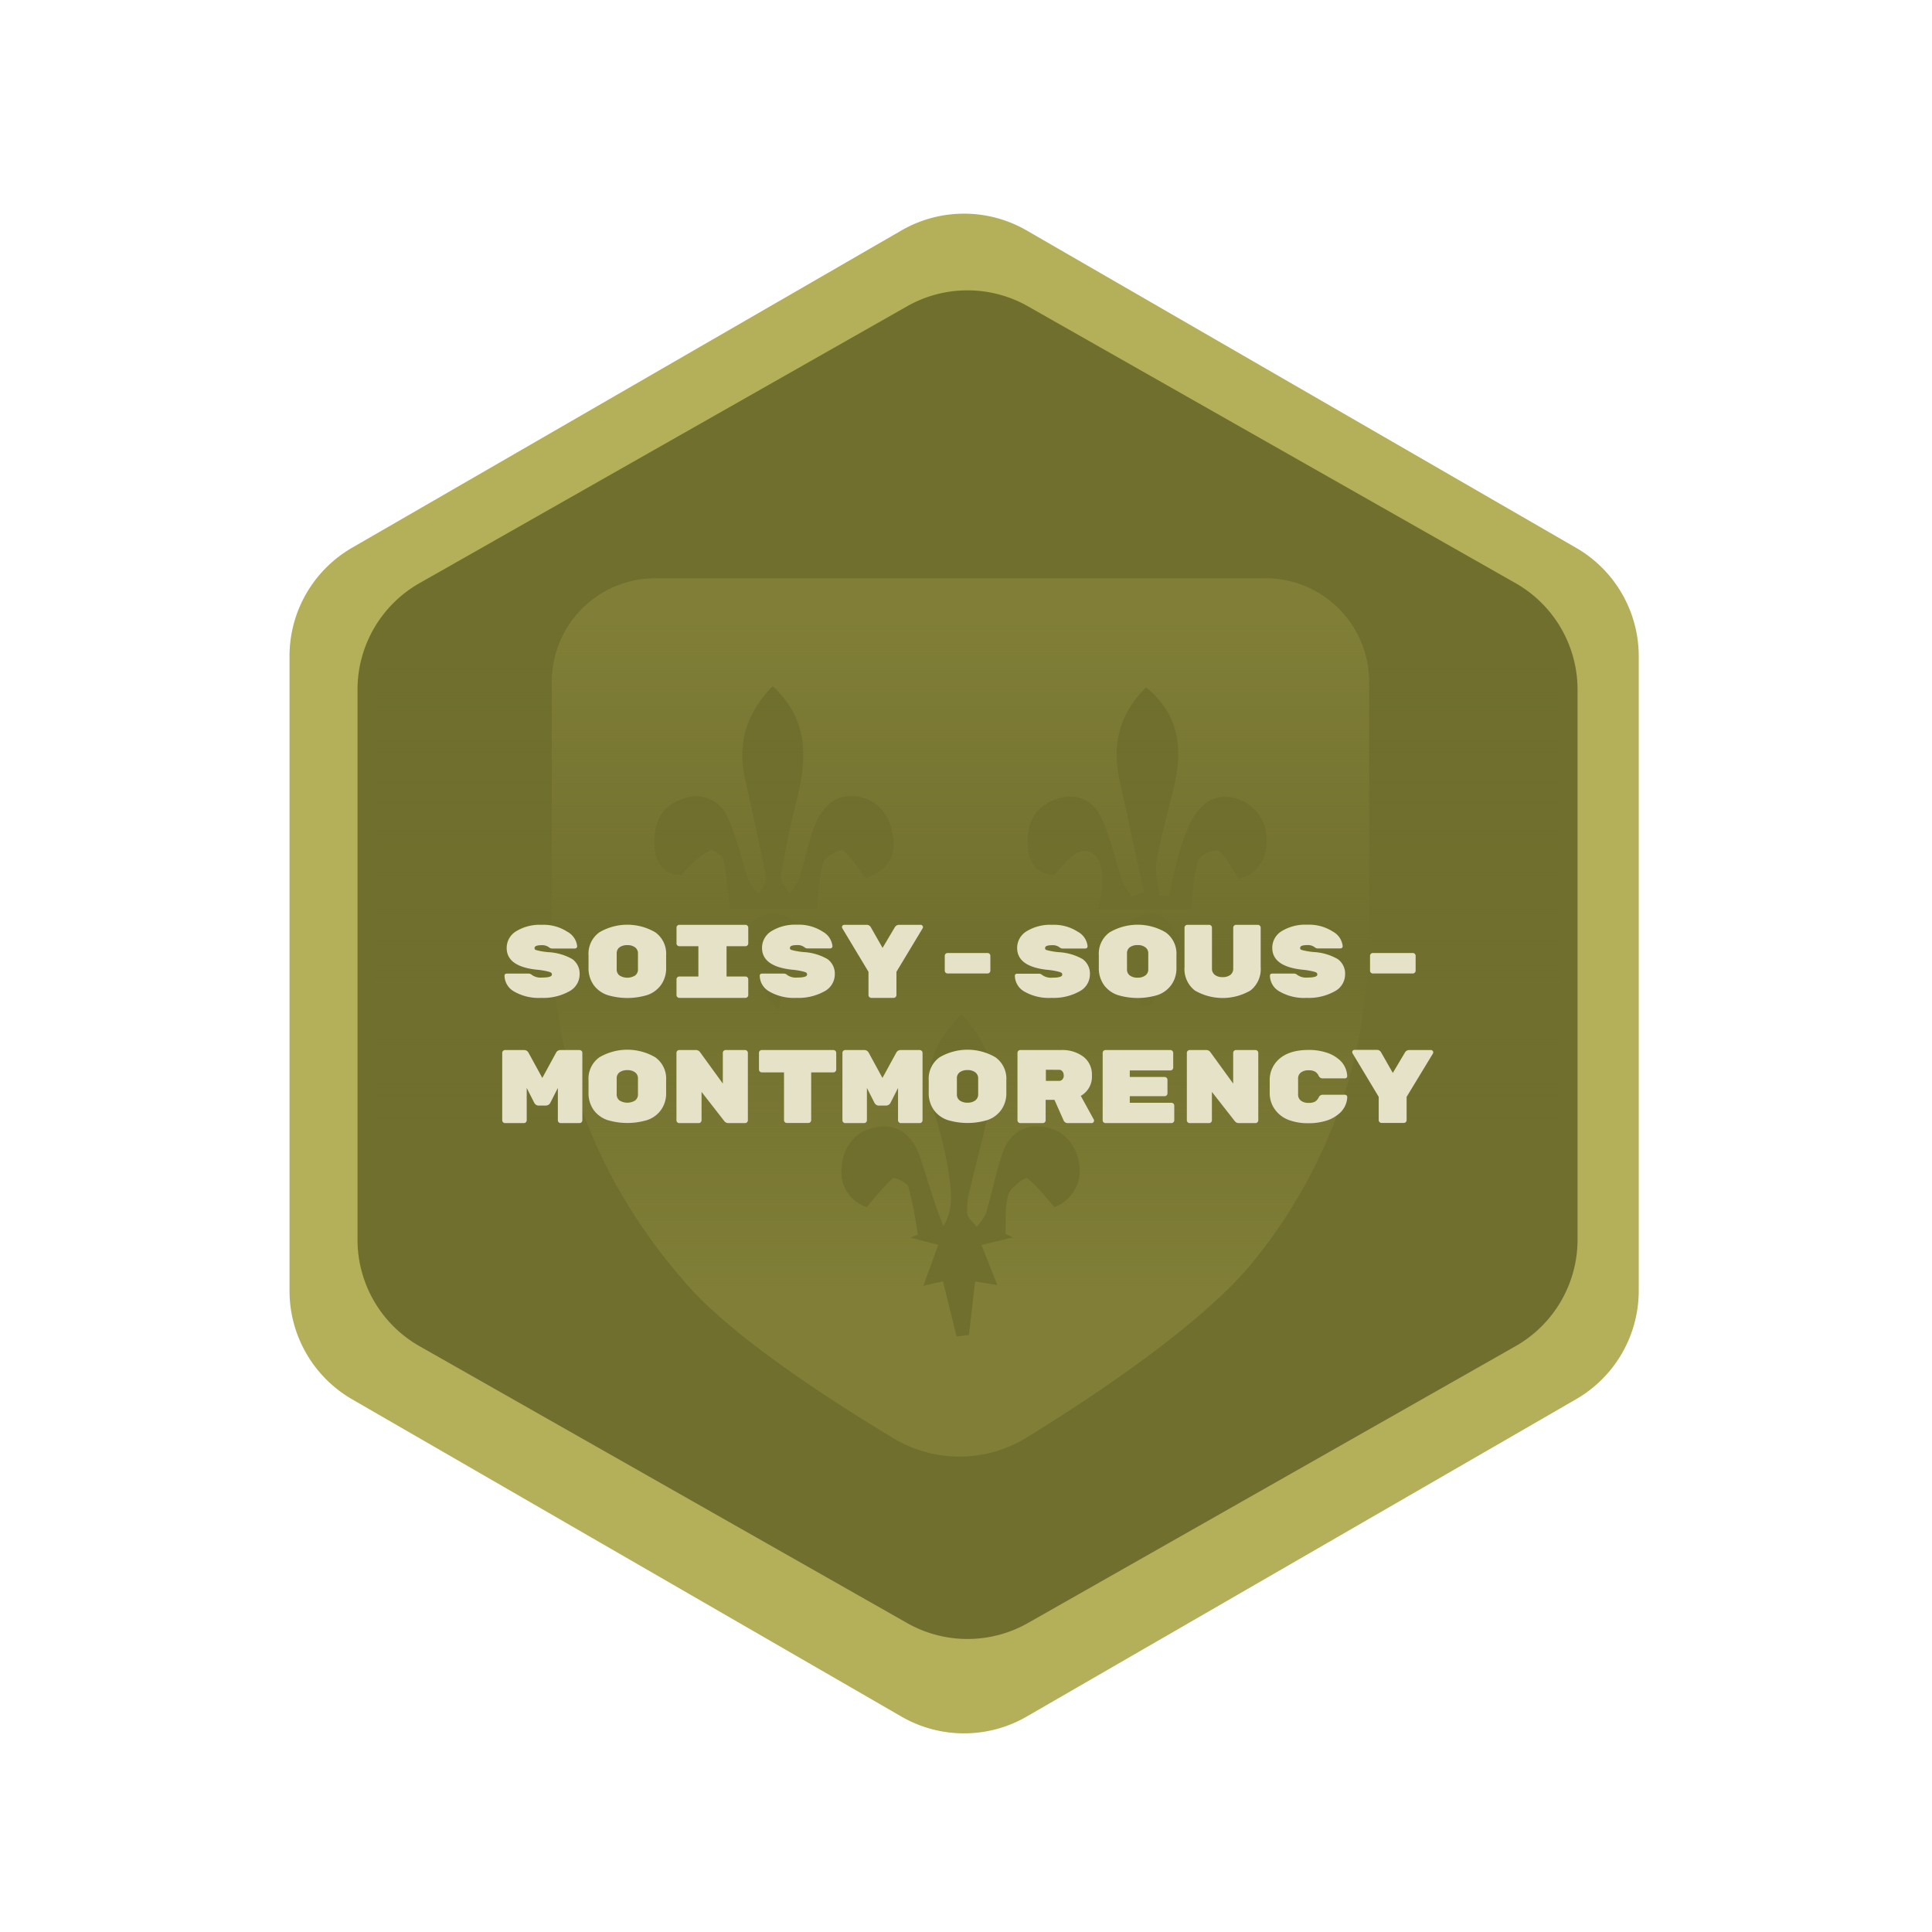 <svg xmlns="http://www.w3.org/2000/svg" xmlns:xlink="http://www.w3.org/1999/xlink" viewBox="0 0 346.99 346.99"><defs><style>.cls-1,.cls-3{fill:#b4af59;}.cls-2{fill:#706f2d;stroke:#b4af59;stroke-miterlimit:10;}.cls-3{opacity:0.24;}.cls-4{fill:url(#Dégradé_sans_nom_14);}.cls-5{fill:#e5e2c8;}</style><linearGradient id="Dégradé_sans_nom_14" x1="173.77" y1="231.05" x2="173.77" y2="111.83" gradientUnits="userSpaceOnUse"><stop offset="0" stop-color="#706f2d" stop-opacity="0"/><stop offset="0.5" stop-color="#706f2d"/><stop offset="1" stop-color="#706f2d" stop-opacity="0"/></linearGradient></defs><g id="Médailles_Finales" data-name="Médailles Finales"><g id="Ile_de_France" data-name="Ile de France"><path class="cls-1" d="M294.32,231.82V117.87a22.48,22.48,0,0,0-11.25-19.48l-98.68-57a22.48,22.48,0,0,0-22.49,0l-98.69,57A22.48,22.48,0,0,0,52,117.87v114A22.51,22.51,0,0,0,63.21,251.3l98.69,57a22.48,22.48,0,0,0,22.49,0l98.68-57A22.51,22.51,0,0,0,294.32,231.82Z"/><path class="cls-2" d="M283.83,222.65V123.86a22.5,22.5,0,0,0-11.39-19.56L184.87,54.58a22.49,22.49,0,0,0-22.21,0L75.1,104.3a22.5,22.5,0,0,0-11.39,19.56v98.79A22.5,22.5,0,0,0,75.1,242.21l87.56,49.72a22.49,22.49,0,0,0,22.21,0l87.57-49.72A22.5,22.5,0,0,0,283.83,222.65Z"/><path class="cls-3" d="M227.25,103.85H117.72A18.62,18.62,0,0,0,99.1,122.48q0,22.33,0,44.66c0,24.38,8.35,45.53,24.41,63.71,8.32,9.41,25.38,20.5,37,27.49a23,23,0,0,0,23.89-.16c12.65-7.79,32-20.72,40.93-31.91a92.57,92.57,0,0,0,18.74-39.81c.76-3.74,1-7.58,1.55-11.38,0-.17,0-.33.07-.5a18.49,18.49,0,0,0,.21-2.78V122.48A18.63,18.63,0,0,0,227.25,103.85Zm-85.47,66.86c-.61,3.35-1.18,6.51-1.93,10.6-4-3.51-3.58-6.9-2.71-11.1L132.65,172c2.6-2,0-6.93,5.13-7.74,6.38-1,5.58,4.74,9.3,8.1Zm6.11-15.91c-.79,2.4-.78,5.06-1.2,8.45h-15.6c-.37-3.06-.55-6-1.15-8.79-.17-.77-2-2-2.37-1.77a16.82,16.82,0,0,0-5.1,4.46c-3.07.07-4.85-2.09-4.94-5.58-.09-3.91,1.29-7,5.4-8.18a6.11,6.11,0,0,1,7.76,3.42c1.66,3.6,2.45,7.6,3.77,11.37a9.68,9.68,0,0,0,1.9,2.46c.44-1,1.4-2.1,1.23-3-1.11-5.91-2.44-11.79-3.76-17.66-1.43-6.39.14-11.83,4.95-16.76,6.49,6.08,6.17,12.91,4.39,20.1-1.15,4.64-2.15,9.33-2.93,14-.16,1,1,2.14,1.53,3.22a13.11,13.11,0,0,0,1.76-2.78c1-3.07,1.58-6.29,2.73-9.3,1.3-3.38,3.57-6,7.69-5.39s6,3.75,6.5,7.49c.52,4-2,6.2-5,7.15-1.45-1.9-2.52-3.78-4.08-5C151,152.41,148.23,153.78,147.89,154.8Zm41.49,62c-1.88-2.11-3.2-3.93-4.92-5.21-.29-.21-3,1.68-3.37,3-.66,2.17-.39,4.63-.51,7l1.32.66-5.62,1.35c.92,2.34,1.8,4.56,2.85,7.2l-4-.64q-.56,4.78-1.11,9.62l-2.23.25c-.8-3.28-1.61-6.57-2.43-9.91l-3.52.82c.91-2.53,1.74-4.81,2.67-7.36l-5-1.3,1.33-.55a81,81,0,0,0-1.67-8.54c-.23-.78-2.51-1.84-2.84-1.56a45,45,0,0,0-4.61,5.18,6.58,6.58,0,0,1-4.56-7.12c.26-3.92,2.64-6.76,6.57-7.32,3.69-.54,6.21,1.78,7.39,5.11,1.46,4.14,2.54,8.42,4.32,12.69,2.07-3.3,1.32-7,.79-10.54a75.57,75.57,0,0,0-2.61-10.31c-2-6.65-.09-12.11,5.09-17.15,4.32,4.63,6.43,9.81,5.17,16-1.08,5.28-2.54,10.49-3.75,15.75a11.75,11.75,0,0,0-.38,4.11c.1.81,1.07,1.51,1.64,2.26a8.6,8.6,0,0,0,1.66-2.29c1.06-3.53,1.78-7.18,2.93-10.68s3.69-5.44,7.42-4.93c3.9.54,6.06,3.49,6.47,7A7,7,0,0,1,189.38,216.8Zm19.5-46c-.65,3.43-1.25,6.62-1.86,9.8l-2.19,0c-.49-3.19-1-6.37-1.51-9.87l-5.06,1.5c2.5-3.23,3.85-6.72,6.2-7.64,5.95-2.34,6.12,4,9.39,7.6Zm13.62-12.91c-1.32-2-2.18-3.9-3.64-5.08-.51-.41-3.36.73-3.65,1.64-.82,2.55-.86,5.35-1.31,8.85H197.21c1.58-6.07.69-10.47-2.44-10.45-1.85,0-3.67,2.26-5.29,4.19-2.86.19-4.7-1.73-4.89-5-.22-3.86.95-7,5-8.48,3.51-1.27,6.51,0,8,2.9,1.84,3.67,2.64,7.86,4,11.79a16.2,16.2,0,0,0,1.64,2.84l2.22-.88q-2.19-10.06-4.38-20.11c-1.38-6.34-.07-11.88,4.76-16.66,6.39,5.23,6.6,11.69,4.83,18.69-1.07,4.2-2.21,8.39-2.93,12.66-.33,1.95.29,4.06.47,6.09H210c.43-2,.76-4,1.31-5.89a42.17,42.17,0,0,1,2.36-7c1.51-3.08,3.93-5.51,7.69-4.73a7.53,7.53,0,0,1,6.11,7.35C227.62,154.21,225.84,157.05,222.5,157.87Z"/><rect class="cls-4" x="67.34" y="111.83" width="212.86" height="119.22"/></g><g id="Textes"><path class="cls-5" d="M102.8,172.26a3.22,3.22,0,0,1,1.3,2.8,3.45,3.45,0,0,1-1.89,3,9.54,9.54,0,0,1-5,1.16,8.84,8.84,0,0,1-4.87-1.14,3.33,3.33,0,0,1-1.73-2.82c0-.27.15-.4.43-.4h3.85a.85.85,0,0,1,.63.23,2.7,2.7,0,0,0,1.82.48c1.19,0,1.78-.18,1.78-.53s-.19-.39-.56-.52a13.47,13.47,0,0,0-2.23-.37Q91,173.56,91,170.25a3.5,3.5,0,0,1,1.71-3,8.1,8.1,0,0,1,4.56-1.15,7.82,7.82,0,0,1,4.62,1.24,3.35,3.35,0,0,1,1.77,2.61.4.4,0,0,1-.13.3.49.49,0,0,1-.33.11h-4a.89.89,0,0,1-.59-.21,2,2,0,0,0-1.35-.39c-.83,0-1.25.17-1.25.5s.16.33.49.43a12.61,12.61,0,0,0,2,.32A9.71,9.71,0,0,1,102.8,172.26Z"/><path class="cls-5" d="M119.64,171.55v2.23a5.09,5.09,0,0,1-.94,3.14,5,5,0,0,1-2.45,1.79,12.36,12.36,0,0,1-7.16,0,5.09,5.09,0,0,1-2.46-1.79,5.21,5.21,0,0,1-.93-3.18v-2.16a4.71,4.71,0,0,1,1.94-4.13,9.92,9.92,0,0,1,10.06,0A4.71,4.71,0,0,1,119.64,171.55Zm-8.88-.31v2.84a1.33,1.33,0,0,0,.51,1.12,2.68,2.68,0,0,0,2.8,0,1.35,1.35,0,0,0,.51-1.13v-2.8a1.33,1.33,0,0,0-.51-1.12,2.22,2.22,0,0,0-1.4-.4,2.28,2.28,0,0,0-1.4.39A1.31,1.31,0,0,0,110.76,171.24Z"/><path class="cls-5" d="M133.89,169.94h-3.4v5.44h3.4a.49.49,0,0,1,.35.15.49.49,0,0,1,.15.36v2.83a.51.51,0,0,1-.5.5H122a.51.51,0,0,1-.5-.5v-2.83a.49.49,0,0,1,.15-.36.49.49,0,0,1,.35-.15h3.43v-5.44H122a.49.49,0,0,1-.35-.15.47.47,0,0,1-.15-.35v-2.83a.49.49,0,0,1,.15-.36.49.49,0,0,1,.35-.15h11.89a.49.49,0,0,1,.35.15.49.49,0,0,1,.15.36v2.83a.47.47,0,0,1-.15.35A.49.49,0,0,1,133.89,169.94Z"/><path class="cls-5" d="M148.63,172.26a3.24,3.24,0,0,1,1.3,2.8,3.45,3.45,0,0,1-1.89,3,9.6,9.6,0,0,1-5,1.16,8.8,8.8,0,0,1-4.86-1.14,3.31,3.31,0,0,1-1.73-2.82c0-.27.14-.4.43-.4h3.84a.88.88,0,0,1,.64.23,2.67,2.67,0,0,0,1.81.48c1.19,0,1.78-.18,1.78-.53s-.18-.39-.56-.52a13.26,13.26,0,0,0-2.23-.37q-5.3-.61-5.3-3.92a3.51,3.51,0,0,1,1.7-3,8.12,8.12,0,0,1,4.57-1.15,7.86,7.86,0,0,1,4.62,1.24,3.36,3.36,0,0,1,1.76,2.61.39.39,0,0,1-.12.3.49.49,0,0,1-.33.11h-4a.84.84,0,0,1-.58-.21,2,2,0,0,0-1.35-.39c-.84,0-1.26.17-1.26.5s.17.33.49.43a13.1,13.1,0,0,0,1.95.32A9.72,9.72,0,0,1,148.63,172.26Z"/><path class="cls-5" d="M161.44,166.1h3.91a.38.38,0,0,1,.29.12.4.4,0,0,1,.13.26.53.53,0,0,1-.06.24L161,174.54v4.18a.49.49,0,0,1-.15.35.49.49,0,0,1-.36.15h-4a.49.49,0,0,1-.36-.15.49.49,0,0,1-.15-.35v-4.18l-4.7-7.82a.53.53,0,0,1-.06-.24.39.39,0,0,1,.12-.26.4.4,0,0,1,.29-.12h4a.84.84,0,0,1,.77.43l2.11,3.71,2.18-3.67A.88.88,0,0,1,161.44,166.1Z"/><path class="cls-5" d="M170.19,171.16h7.18a.49.49,0,0,1,.35.15.49.49,0,0,1,.15.36v2.66a.49.49,0,0,1-.15.36.49.49,0,0,1-.35.15h-7.18a.51.51,0,0,1-.51-.51v-2.66a.51.51,0,0,1,.51-.51Z"/><path class="cls-5" d="M194.45,172.26a3.22,3.22,0,0,1,1.3,2.8,3.45,3.45,0,0,1-1.89,3,9.57,9.57,0,0,1-5,1.16A8.84,8.84,0,0,1,184,178.1a3.33,3.33,0,0,1-1.73-2.82c0-.27.14-.4.43-.4h3.84a.85.85,0,0,1,.64.23,2.7,2.7,0,0,0,1.82.48c1.19,0,1.78-.18,1.78-.53s-.19-.39-.56-.52a13.47,13.47,0,0,0-2.23-.37q-5.31-.61-5.31-3.92a3.5,3.5,0,0,1,1.71-3,8.08,8.08,0,0,1,4.56-1.15,7.82,7.82,0,0,1,4.62,1.24,3.33,3.33,0,0,1,1.76,2.61.39.39,0,0,1-.12.3.49.49,0,0,1-.33.11h-4a.88.88,0,0,1-.58-.21,2,2,0,0,0-1.35-.39c-.83,0-1.25.17-1.25.5s.16.33.48.43a13.1,13.1,0,0,0,1.95.32A9.72,9.72,0,0,1,194.45,172.26Z"/><path class="cls-5" d="M211.29,171.55v2.23a5.09,5.09,0,0,1-.94,3.14,5,5,0,0,1-2.45,1.79,12.36,12.36,0,0,1-7.16,0,5.09,5.09,0,0,1-2.46-1.79,5.21,5.21,0,0,1-.93-3.18v-2.16a4.71,4.71,0,0,1,1.94-4.13,9.92,9.92,0,0,1,10.06,0A4.71,4.71,0,0,1,211.29,171.55Zm-8.88-.31v2.84a1.33,1.33,0,0,0,.51,1.12,2.28,2.28,0,0,0,1.4.39,2.23,2.23,0,0,0,1.39-.4,1.33,1.33,0,0,0,.52-1.13v-2.8a1.32,1.32,0,0,0-.52-1.12,2.17,2.17,0,0,0-1.39-.4,2.28,2.28,0,0,0-1.4.39A1.31,1.31,0,0,0,202.41,171.24Z"/><path class="cls-5" d="M224.59,177.89a9.92,9.92,0,0,1-10,0,4.89,4.89,0,0,1-1.85-4.22V166.6a.49.49,0,0,1,.15-.35.49.49,0,0,1,.36-.15h3.91a.49.49,0,0,1,.36.15.47.47,0,0,1,.15.35v7.33a1.38,1.38,0,0,0,.52,1.16,2.17,2.17,0,0,0,1.39.4,2.22,2.22,0,0,0,1.4-.4,1.4,1.4,0,0,0,.51-1.16V166.6a.47.47,0,0,1,.15-.35.49.49,0,0,1,.36-.15h3.92a.51.51,0,0,1,.5.5v7.07A4.88,4.88,0,0,1,224.59,177.89Z"/><path class="cls-5" d="M240.27,172.26a3.22,3.22,0,0,1,1.31,2.8,3.44,3.44,0,0,1-1.9,3,9.54,9.54,0,0,1-5,1.16,8.78,8.78,0,0,1-4.86-1.14,3.32,3.32,0,0,1-1.74-2.82c0-.27.15-.4.43-.4h3.85a.85.85,0,0,1,.63.23,2.7,2.7,0,0,0,1.82.48c1.19,0,1.78-.18,1.78-.53s-.18-.39-.56-.52a13.26,13.26,0,0,0-2.23-.37c-3.54-.41-5.3-1.72-5.3-3.92a3.49,3.49,0,0,1,1.7-3,8.12,8.12,0,0,1,4.57-1.15,7.86,7.86,0,0,1,4.62,1.24,3.36,3.36,0,0,1,1.76,2.61.39.39,0,0,1-.12.3.5.5,0,0,1-.33.11h-4a.84.84,0,0,1-.58-.21,2,2,0,0,0-1.35-.39c-.84,0-1.26.17-1.26.5s.16.33.49.43a12.61,12.61,0,0,0,2,.32A9.63,9.63,0,0,1,240.27,172.26Z"/><path class="cls-5" d="M246.56,171.16h7.18a.51.51,0,0,1,.51.51v2.66a.51.51,0,0,1-.51.51h-7.18a.47.47,0,0,1-.35-.15.49.49,0,0,1-.15-.36v-2.66a.49.49,0,0,1,.15-.36A.47.47,0,0,1,246.56,171.16Z"/><path class="cls-5" d="M100.66,188.59h3.43a.49.49,0,0,1,.35.15.49.49,0,0,1,.15.36v12.11a.51.51,0,0,1-.5.5h-3.4a.51.51,0,0,1-.5-.5V195.4l-1.37,2.7a.86.86,0,0,1-.34.34,1,1,0,0,1-.45.12H96.76a.77.77,0,0,1-.53-.17,1.06,1.06,0,0,1-.26-.29l-1.37-2.7v5.81a.51.51,0,0,1-.5.5H90.7a.51.51,0,0,1-.5-.5V189.1a.49.49,0,0,1,.15-.36.49.49,0,0,1,.35-.15h3.43a.89.89,0,0,1,.81.51l2.46,4.5,2.45-4.5A.89.89,0,0,1,100.66,188.59Z"/><path class="cls-5" d="M119.64,194v2.23a5.09,5.09,0,0,1-.94,3.14,5,5,0,0,1-2.45,1.79,12.36,12.36,0,0,1-7.16,0,5.09,5.09,0,0,1-2.46-1.79,5.21,5.21,0,0,1-.93-3.18v-2.16a4.71,4.71,0,0,1,1.94-4.13,9.92,9.92,0,0,1,10.06,0A4.71,4.71,0,0,1,119.64,194Zm-8.88-.31v2.84a1.32,1.32,0,0,0,.51,1.12,2.68,2.68,0,0,0,2.8,0,1.35,1.35,0,0,0,.51-1.13v-2.8a1.33,1.33,0,0,0-.51-1.12,2.22,2.22,0,0,0-1.4-.4,2.28,2.28,0,0,0-1.4.39A1.31,1.31,0,0,0,110.76,193.73Z"/><path class="cls-5" d="M130.32,188.59h3.49a.51.51,0,0,1,.51.51v12.11a.49.49,0,0,1-.15.35.49.49,0,0,1-.36.15h-3a.91.91,0,0,1-.75-.39L126,196.11v5.1a.49.49,0,0,1-.15.35.49.49,0,0,1-.36.15H122a.49.49,0,0,1-.36-.15.49.49,0,0,1-.15-.35V189.1a.51.51,0,0,1,.51-.51h3a.87.87,0,0,1,.73.38l4.09,5.64V189.1a.49.49,0,0,1,.15-.36A.49.49,0,0,1,130.32,188.59Z"/><path class="cls-5" d="M136.75,188.59h12.94a.49.49,0,0,1,.35.15.49.49,0,0,1,.15.36v3a.51.51,0,0,1-.5.5h-4v8.59a.49.49,0,0,1-.15.35.49.49,0,0,1-.36.15h-3.86a.49.49,0,0,1-.36-.15.49.49,0,0,1-.15-.35v-8.59h-4a.51.51,0,0,1-.5-.5v-3a.49.49,0,0,1,.15-.36A.49.49,0,0,1,136.75,188.59Z"/><path class="cls-5" d="M161.75,188.59h3.43a.51.51,0,0,1,.51.51v12.11a.49.49,0,0,1-.15.35.49.49,0,0,1-.36.15h-3.39a.47.47,0,0,1-.35-.15.49.49,0,0,1-.15-.35V195.4l-1.37,2.7a.86.86,0,0,1-.34.34,1,1,0,0,1-.45.12h-1.27a.77.77,0,0,1-.53-.17.91.91,0,0,1-.26-.29l-1.37-2.7v5.81a.51.51,0,0,1-.5.5h-3.4a.47.47,0,0,1-.35-.15.49.49,0,0,1-.15-.35V189.1a.49.49,0,0,1,.15-.36.47.47,0,0,1,.35-.15h3.43a.89.89,0,0,1,.81.51l2.45,4.5,2.46-4.5A.88.88,0,0,1,161.75,188.59Z"/><path class="cls-5" d="M180.74,194v2.23a5.09,5.09,0,0,1-.94,3.14,5,5,0,0,1-2.45,1.79,12.36,12.36,0,0,1-7.16,0,5.09,5.09,0,0,1-2.46-1.79,5.21,5.21,0,0,1-.93-3.18v-2.16a4.71,4.71,0,0,1,1.94-4.13,9.92,9.92,0,0,1,10.06,0A4.71,4.71,0,0,1,180.74,194Zm-8.88-.31v2.84a1.32,1.32,0,0,0,.51,1.12,2.28,2.28,0,0,0,1.4.39,2.23,2.23,0,0,0,1.39-.4,1.33,1.33,0,0,0,.52-1.13v-2.8a1.32,1.32,0,0,0-.52-1.12,2.17,2.17,0,0,0-1.39-.4,2.28,2.28,0,0,0-1.4.39A1.31,1.31,0,0,0,171.86,193.73Z"/><path class="cls-5" d="M196.48,201.13a.41.41,0,0,1,0,.21.35.35,0,0,1-.12.25.4.4,0,0,1-.29.12h-4.26a.79.79,0,0,1-.78-.47l-1.65-3.71h-1.58v3.68a.49.49,0,0,1-.15.35.47.47,0,0,1-.35.15h-4.05a.49.49,0,0,1-.36-.15.49.49,0,0,1-.15-.35V189.1a.51.51,0,0,1,.51-.51h7.29a6.29,6.29,0,0,1,4.07,1.22,4,4,0,0,1,1.5,3.32,3.94,3.94,0,0,1-2,3.69Zm-8.64-9v2h2.35a.78.78,0,0,0,.63-.28,1,1,0,0,0,.23-.68,1.18,1.18,0,0,0-.22-.72.72.72,0,0,0-.64-.31Z"/><path class="cls-5" d="M202.91,198.06h7.48a.49.49,0,0,1,.36.15.49.49,0,0,1,.15.35v2.65a.49.49,0,0,1-.15.35.49.49,0,0,1-.36.15H198.54a.51.51,0,0,1-.5-.5V189.1a.49.49,0,0,1,.15-.36.49.49,0,0,1,.35-.15H210.2a.51.51,0,0,1,.51.51v2.64a.51.51,0,0,1-.51.51h-7.29v1.18h6.26a.49.49,0,0,1,.36.15.49.49,0,0,1,.15.35v2.44a.51.51,0,0,1-.51.51h-6.26Z"/><path class="cls-5" d="M222,188.59h3.49a.47.47,0,0,1,.35.15.49.49,0,0,1,.15.36v12.11a.49.49,0,0,1-.15.35.47.47,0,0,1-.35.15h-3a.91.91,0,0,1-.75-.39l-4.08-5.21v5.1a.49.49,0,0,1-.15.35.49.49,0,0,1-.36.15h-3.49a.51.51,0,0,1-.5-.5V189.1a.49.49,0,0,1,.15-.36.49.49,0,0,1,.35-.15h3a.88.88,0,0,1,.73.38l4.09,5.64V189.1a.49.49,0,0,1,.15-.36A.47.47,0,0,1,222,188.59Z"/><path class="cls-5" d="M233.14,193.73v2.84a1.33,1.33,0,0,0,.52,1.12,2.16,2.16,0,0,0,1.35.39,2.32,2.32,0,0,0,1.21-.25,1.87,1.87,0,0,0,.62-.73.77.77,0,0,1,.67-.48h4.05a.41.41,0,0,1,.41.41,4.1,4.1,0,0,1-1.65,3.13,6.26,6.26,0,0,1-2.19,1.14,10.68,10.68,0,0,1-3.22.43,9.65,9.65,0,0,1-3.39-.56,5.34,5.34,0,0,1-2.48-1.82,5,5,0,0,1-1-3.12v-2.16a5,5,0,0,1,1-3.12c1.2-1.58,3.2-2.38,6-2.38a10.14,10.14,0,0,1,3.08.44,6.26,6.26,0,0,1,2.19,1.13,4.11,4.11,0,0,1,1.65,3.14.38.38,0,0,1-.12.28.4.4,0,0,1-.29.12h-4.05a.77.77,0,0,1-.67-.48,1.77,1.77,0,0,0-.62-.72,2.23,2.23,0,0,0-1.21-.25,2.16,2.16,0,0,0-1.35.39A1.32,1.32,0,0,0,233.14,193.73Z"/><path class="cls-5" d="M253.08,188.59H257a.4.4,0,0,1,.29.12.39.39,0,0,1,.12.26.47.47,0,0,1-.05.24L252.63,197v4.18a.52.52,0,0,1-.14.35.51.51,0,0,1-.36.15h-4a.49.49,0,0,1-.36-.15.49.49,0,0,1-.15-.35V197l-4.7-7.82a.48.48,0,0,1-.06-.24.39.39,0,0,1,.12-.26.4.4,0,0,1,.29-.12h4a.84.84,0,0,1,.77.43l2.11,3.71,2.18-3.67A.88.88,0,0,1,253.08,188.59Z"/></g></g></svg>